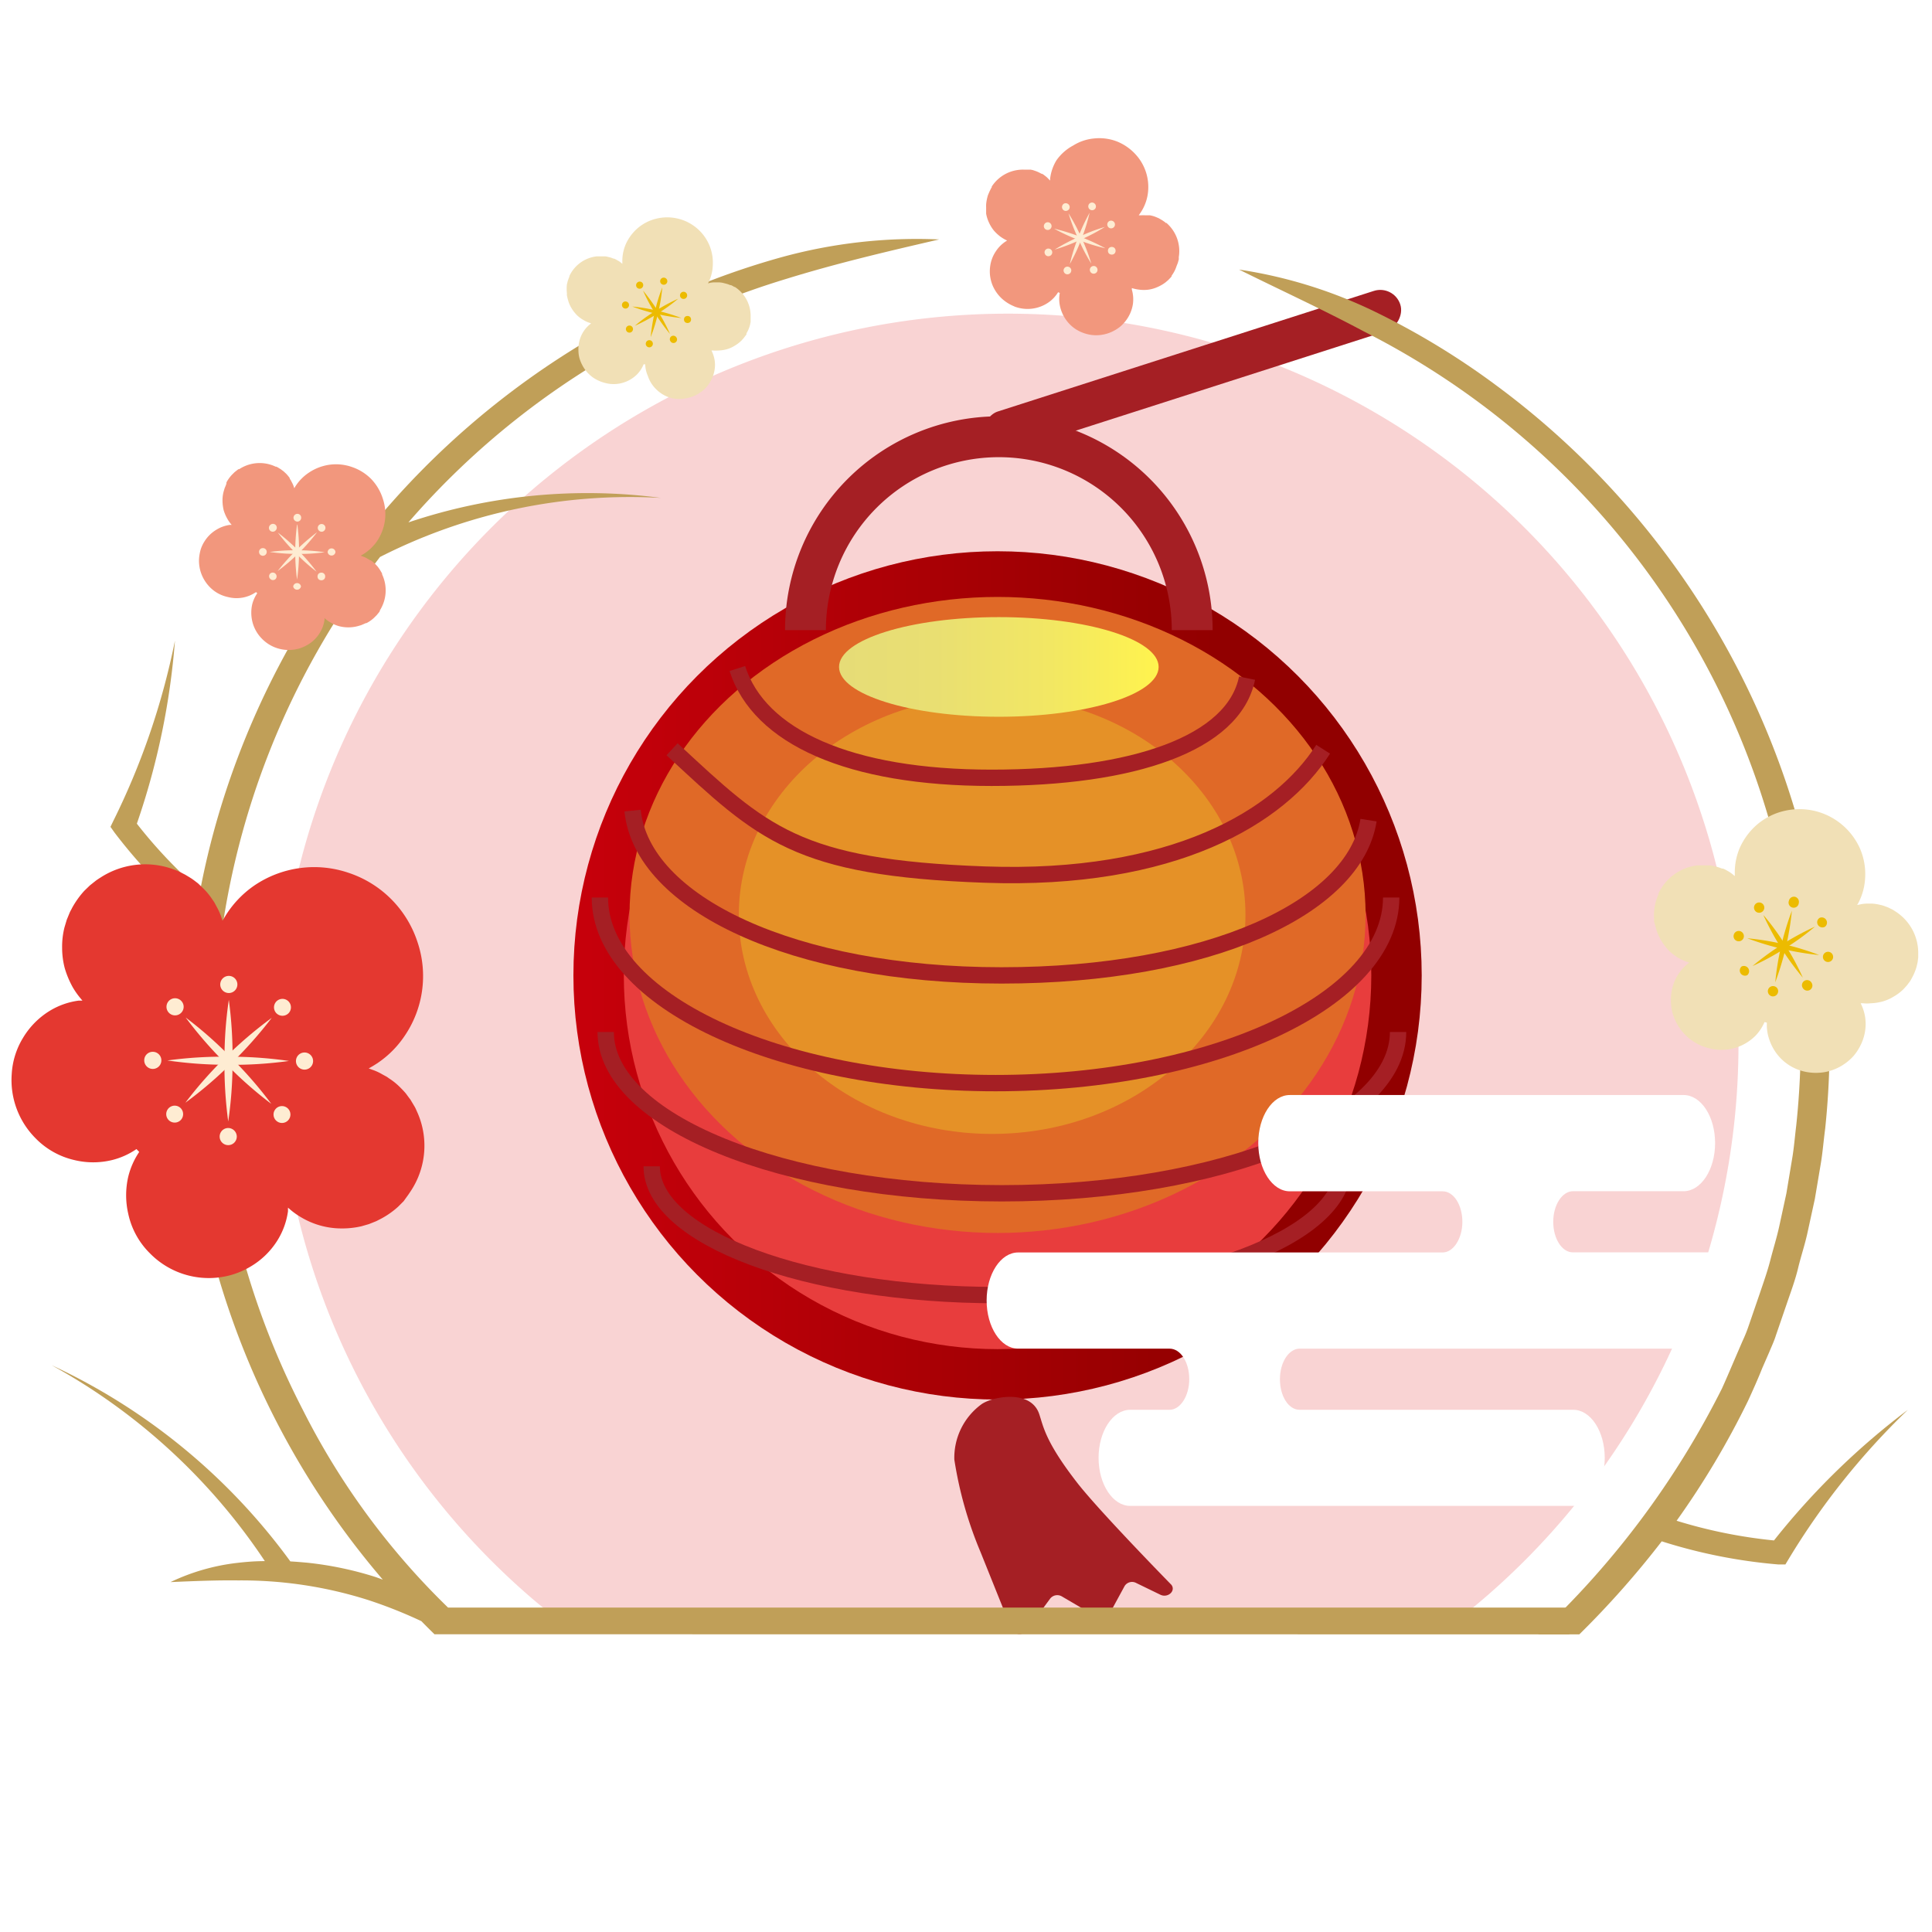<svg xmlns="http://www.w3.org/2000/svg" xmlns:xlink="http://www.w3.org/1999/xlink" viewBox="0 0 196.23 196.23"><defs><style>.cls-1{fill:#fff;}.cls-2{fill:#f9d3d3;}.cls-3{fill:#e83d3d;}.cls-4,.cls-8,.cls-9{fill:none;stroke-miterlimit:10;}.cls-4{stroke-width:5.12px;stroke:url(#Of_V_17);}.cls-5{fill:#e06927;}.cls-6{fill:#e59127;}.cls-7{fill:url(#未命名漸層_14);}.cls-8,.cls-9{stroke:#a51f24;}.cls-8{stroke-width:4.15px;}.cls-9{stroke-width:1.66px;}.cls-10{fill:#a51f24;}.cls-11{fill:#c09f58;}.cls-12{fill:#f1e0b6;}.cls-13{fill:#ecbb00;}.cls-14{fill:#f2977d;}.cls-15{fill:#feecd2;}.cls-16{fill:#e43830;}</style><linearGradient id="Of_V_17" x1="58.25" y1="99.07" x2="144.4" y2="99.07" gradientUnits="userSpaceOnUse"><stop offset="0" stop-color="#c7000b"/><stop offset="0.77" stop-color="#910000"/></linearGradient><linearGradient id="未命名漸層_14" x1="85.22" y1="67.74" x2="117.68" y2="67.74" gradientUnits="userSpaceOnUse"><stop offset="0" stop-color="#e6dc77"/><stop offset="0.3" stop-color="#e9df72"/><stop offset="0.66" stop-color="#f2e763"/><stop offset="1" stop-color="#fff34e"/></linearGradient></defs><title>資產 263</title><g id="圖層_2" data-name="圖層 2"><g id="圖層_5" data-name="圖層 5"><rect class="cls-1" width="196.23" height="196.23"/><path class="cls-2" d="M58.35,165.78c-1.32-1-2.6-2-3.87-3.05a74.2,74.2,0,1,1,91.93,3.05"/><circle class="cls-3" cx="101.32" cy="99.07" r="40.52"/><circle class="cls-4" cx="101.32" cy="99.07" r="40.52"/><ellipse class="cls-5" cx="101.32" cy="92.93" rx="37.38" ry="32.3"/><ellipse class="cls-6" cx="100.77" cy="92.93" rx="25.73" ry="22.24"/><ellipse class="cls-7" cx="101.45" cy="67.74" rx="16.23" ry="5.06"/><path class="cls-8" d="M81.81,64a19.64,19.64,0,0,1,39.28,0"/><path class="cls-9" d="M141.3,91.16c0,10.41-18,18.85-40.18,18.85s-40.19-8.44-40.19-18.85"/><path class="cls-9" d="M139,83.3c-1.39,8.85-16.12,15.77-37.28,15.77S65.2,91.73,64.25,82.33"/><path class="cls-9" d="M142,104.82c0,9.05-18,16.38-40.24,16.38s-40.24-7.33-40.24-16.38"/><path class="cls-9" d="M134.39,76.1C130,83,119.14,89.52,100,88.83S77.46,84.63,68.26,76.1"/><path class="cls-9" d="M126.66,68.88C125.31,75.52,115.14,79,100.71,79S77.12,74.86,74.89,67.9"/><path class="cls-9" d="M136.46,118.46c0,7.22-15.73,13.08-35.14,13.08s-35.13-5.86-35.13-13.08"/><path class="cls-10" d="M99.6,157.66l3.12,7.77a.91.91,0,0,0,1.54.2l2.41-3.27a.92.92,0,0,1,1.19-.21l3.56,2.09a.91.91,0,0,0,1.25-.29l1.55-2.85a.89.89,0,0,1,1.18-.32l2.45,1.19c.75.37,1.6-.37,1.13-1,0,0-7.32-7.47-9.58-10.38-3.29-4.24-3.43-5.76-3.86-7-.86-2.46-4.62-1.77-5.8-1a6.73,6.73,0,0,0-2.81,5.66A39.73,39.73,0,0,0,99.6,157.66Z"/><rect class="cls-10" x="118.95" y="15.51" width="4.27" height="44.4" rx="2.14" ry="2.14" transform="translate(120.02 -89.11) rotate(72.22)"/><path class="cls-1" d="M179.55,127.2H159.76c-1.12,0-2-1.39-2-3.11s.92-3.1,2-3.1H171c1.77,0,3.2-2.19,3.2-4.89s-1.43-4.88-3.2-4.88H131c-1.77,0-3.2,2.19-3.2,4.88S129.23,121,131,121h15.53c1.12,0,2,1.39,2,3.1s-.92,3.11-2,3.11H103.41c-1.77,0-3.2,2.19-3.2,4.88s1.43,4.89,3.2,4.89h15.38c1.13,0,2,1.39,2,3.1s-.91,3.11-2,3.11h-4c-1.77,0-3.21,2.19-3.21,4.88s1.44,4.88,3.21,4.88h45c1.77,0,3.2-2.18,3.2-4.88s-1.43-4.88-3.2-4.88H132c-1.13,0-2-1.39-2-3.11s.91-3.1,2-3.1h47.52c1.77,0,3.2-2.19,3.2-4.89S181.32,127.2,179.55,127.2Z"/><path class="cls-11" d="M159.42,166c-.45-.41,1.91-2.72,1.91-2.72s-115.79,0-115.82,0a74.87,74.87,0,0,1-14.76-20.1A80.91,80.91,0,0,1,38.6,56.57a56,56,0,0,1,28.52-6,57.09,57.09,0,0,0-25.64,2.49,80.93,80.93,0,0,1,23.7-18.74,85.2,85.2,0,0,1,14.7-6c5.07-1.57,10.23-2.78,15.51-4a51.84,51.84,0,0,0-16.14,1.84,79,79,0,0,0-15.19,6,83.6,83.6,0,0,0-41.28,48.7,81,81,0,0,0-2.45,9.58,48.91,48.91,0,0,1-6.43-6.78,74.44,74.44,0,0,0,3.87-18.59A73.89,73.89,0,0,1,11.5,83.4h0l-.28.58.41.58a53.18,53.18,0,0,0,8.21,8.6,82.25,82.25,0,0,0-.74,20.07,83.4,83.4,0,0,0,19.78,47.21l-.69-.25a34.83,34.83,0,0,0-7-1.47c-.57-.05-1.13-.1-1.7-.13A62.64,62.64,0,0,0,5.24,138.66a61.7,61.7,0,0,1,21.66,19.9c-.93,0-1.87.07-2.8.18a21.3,21.3,0,0,0-6.78,1.95c2.36-.1,4.62-.2,6.88-.17a42.53,42.53,0,0,1,13.22,2,47.06,47.06,0,0,1,5.38,2.14c.44.45.88.89,1.33,1.33"/><path class="cls-11" d="M160.41,166a92.68,92.68,0,0,0,8.37-9.45,53.75,53.75,0,0,0,11.85,2.35l.71,0,.33-.55h0a74.13,74.13,0,0,1,12.1-15.15,74.46,74.46,0,0,0-13.59,13.26,50.34,50.34,0,0,1-9.89-2,84.94,84.94,0,0,0,7.25-12.17c.5-1.09,1-2.2,1.44-3.31l.72-1.65c.23-.56.49-1.1.67-1.68l1.17-3.41c.39-1.14.81-2.27,1.09-3.44s.67-2.32.93-3.49l.77-3.53.6-3.56c.2-1.19.29-2.39.45-3.58a81.82,81.82,0,0,0-2.06-28.66,83.47,83.47,0,0,0-31.49-46.94,77.41,77.41,0,0,0-12.3-7.44,47.82,47.82,0,0,0-13.68-4.22c4.29,2.13,8.53,4.07,12.65,6.27a80.84,80.84,0,0,1,42.09,53,80.54,80.54,0,0,1,1.85,27.67c-.14,1.15-.23,2.31-.43,3.46l-.57,3.43-.74,3.41c-.25,1.13-.6,2.24-.89,3.37s-.68,2.22-1.05,3.32l-1.13,3.29a15.2,15.2,0,0,1-.65,1.62l-.69,1.6c-.46,1.07-.91,2.14-1.39,3.2A88.36,88.36,0,0,1,156.22,166"/><path class="cls-12" d="M61.48,38.9a3.85,3.85,0,0,1-1.24-.55,3.56,3.56,0,0,1-1.08-1.23,3.72,3.72,0,0,1-.31-.76,3.18,3.18,0,0,1-.1-.8A3.33,3.33,0,0,1,59.08,34a3.11,3.11,0,0,1,.84-1.06l.12-.1-.15-.05a2.31,2.31,0,0,1-.51-.22,3.42,3.42,0,0,1-.71-.49,3.65,3.65,0,0,1-.56-.68,3.15,3.15,0,0,1-.38-.8l-.09-.32L57.58,30a.66.66,0,0,1,0-.14v-.08a4.07,4.07,0,0,1,0-.89l.08-.33.11-.32.06-.13,0-.07a3.49,3.49,0,0,1,2.77-2h.07l.15,0h.44l.22,0a1.59,1.59,0,0,1,.3.06,2.36,2.36,0,0,1,.53.17l.07,0,.13.06.18.1a2.41,2.41,0,0,1,.36.23l.16.14v-.19a4.32,4.32,0,0,1,.35-1.81,4.64,4.64,0,0,1,1.25-1.66,4.55,4.55,0,0,1,1.89-.94,4.64,4.64,0,0,1,2.13,0,4.59,4.59,0,0,1,1.9.94,4.57,4.57,0,0,1,1.67,3.73A4.34,4.34,0,0,1,72,28.61l-.09.17.2-.05a2.18,2.18,0,0,1,.42-.05H73a2.28,2.28,0,0,1,.54.08l.31.08.2.07.11.05.09,0,.2.1.12.08.06,0a3.49,3.49,0,0,1,1.61,3v.08a.61.61,0,0,1,0,.14l0,.34-.07.33a3.15,3.15,0,0,1-.35.82l0,.07s0,.08-.07.13l-.2.27-.22.25a3.48,3.48,0,0,1-.7.54,3.14,3.14,0,0,1-.8.36,3.69,3.69,0,0,1-.85.13,3.5,3.5,0,0,1-.56,0l-.15,0,.06.15a3.09,3.09,0,0,1,.29,1.31,3.33,3.33,0,0,1-.39,1.55,3.82,3.82,0,0,1-.45.68,3.19,3.19,0,0,1-.61.54,3.53,3.53,0,0,1-1.51.63,3.61,3.61,0,0,1-1.35,0,3.45,3.45,0,0,1-1.67-.93,3.31,3.31,0,0,1-.84-1.35A3.23,3.23,0,0,1,65.53,37l-.16,0a3.16,3.16,0,0,1-.64,1,3.43,3.43,0,0,1-1.35.84A3.31,3.31,0,0,1,61.48,38.9Z"/><path class="cls-13" d="M67.27,29.19a18.22,18.22,0,0,1-.42,2.56,17,17,0,0,1-.76,2.49,18.6,18.6,0,0,1,.42-2.57A16.88,16.88,0,0,1,67.27,29.19Z"/><path class="cls-13" d="M65.31,29.51a19.42,19.42,0,0,1,1.52,2.11,17.41,17.41,0,0,1,1.22,2.3,19.42,19.42,0,0,1-1.52-2.11A17.41,17.41,0,0,1,65.31,29.51Z"/><path class="cls-13" d="M64.16,31.13a16.87,16.87,0,0,1,2.56.42,18.27,18.27,0,0,1,2.49.75,19.74,19.74,0,0,1-5-1.17Z"/><path class="cls-13" d="M64.48,33.09a16.33,16.33,0,0,1,2.11-1.52,19.36,19.36,0,0,1,2.29-1.23,16.33,16.33,0,0,1-2.11,1.52A17.91,17.91,0,0,1,64.48,33.09Z"/><path class="cls-13" d="M67.77,28.64a.36.36,0,0,1-.44.27.36.36,0,0,1-.27-.43.36.36,0,0,1,.44-.27A.36.36,0,0,1,67.77,28.64Z"/><path class="cls-13" d="M66.3,35a.36.36,0,0,1-.43.27.36.36,0,0,1-.27-.44.36.36,0,0,1,.43-.27A.36.36,0,0,1,66.3,35Z"/><path class="cls-13" d="M65.28,28.77a.37.37,0,0,1-.12.5.36.36,0,0,1-.5-.11.37.37,0,0,1,.12-.5A.36.36,0,0,1,65.28,28.77Z"/><path class="cls-13" d="M68.7,34.27a.36.36,0,1,1-.61.38.36.36,0,0,1,.11-.5A.37.37,0,0,1,68.7,34.27Z"/><path class="cls-13" d="M63.61,30.63a.36.36,0,1,1-.43.27A.35.35,0,0,1,63.61,30.63Z"/><circle class="cls-13" cx="69.83" cy="32.45" r="0.36"/><path class="cls-13" d="M63.74,33.12a.36.36,0,1,1-.11.5A.36.36,0,0,1,63.74,33.12Z"/><path class="cls-13" d="M69.24,29.69a.36.36,0,1,1,.38.62.36.36,0,0,1-.38-.62Z"/><path class="cls-12" d="M173.64,106.48a5.06,5.06,0,0,1-3.34-2.55,5,5,0,0,1-.44-1.1,4.81,4.81,0,0,1-.15-1.16,4.87,4.87,0,0,1,.48-2.24,4.6,4.6,0,0,1,1.2-1.52l.18-.15-.22-.07a4.71,4.71,0,0,1-.73-.31,5.42,5.42,0,0,1-1-.72,5.2,5.2,0,0,1-.81-1,4.94,4.94,0,0,1-.55-1.15l-.13-.46L168,93.6c0-.07,0-.14,0-.21v-.11a5.38,5.38,0,0,1,.08-1.28l.11-.48.16-.45.09-.2a.69.69,0,0,0,0-.1,5,5,0,0,1,4-2.88l.1,0h.85l.31,0,.44.09a5.26,5.26,0,0,1,.76.24l.1,0,.19.08.27.15a3.77,3.77,0,0,1,.51.34l.23.19v-.27a6.31,6.31,0,0,1,.51-2.6,6.75,6.75,0,0,1,1.8-2.4,6.55,6.55,0,0,1,2.73-1.35,6.73,6.73,0,0,1,3.06,0,6.75,6.75,0,0,1,4.59,3.77,6.49,6.49,0,0,1,.55,3,6.12,6.12,0,0,1-.68,2.56l-.13.23.3-.06a3.3,3.3,0,0,1,.6-.08l.32,0h.3a4,4,0,0,1,.79.12,3.17,3.17,0,0,1,.44.12l.3.11.14.06.14.07.29.14.17.11.09.06a5,5,0,0,1,2.32,4.35s0,.07,0,.11v.21l-.06.49-.11.47a5.29,5.29,0,0,1-.5,1.18l-.05.1-.11.18-.29.39-.32.36a4.63,4.63,0,0,1-1,.78,4.56,4.56,0,0,1-1.15.52,5.12,5.12,0,0,1-1.23.19,3.55,3.55,0,0,1-.8,0l-.22,0,.09.21a4.53,4.53,0,0,1,.41,1.89,4.84,4.84,0,0,1-.55,2.23,5.21,5.21,0,0,1-.66,1,5,5,0,0,1-.87.78,5.09,5.09,0,0,1-2.18.9,5.34,5.34,0,0,1-1.95-.07,4.87,4.87,0,0,1-2.4-1.33,5,5,0,0,1-1.2-2,4.45,4.45,0,0,1-.22-1.64l-.24-.06a4.72,4.72,0,0,1-.91,1.38,5,5,0,0,1-2,1.22A4.89,4.89,0,0,1,173.64,106.48Z"/><path class="cls-13" d="M182,92.5a29,29,0,0,1-1.69,7.27A27.86,27.86,0,0,1,182,92.5Z"/><path class="cls-13" d="M179.16,93a24.81,24.81,0,0,1,2.18,3,26.08,26.08,0,0,1,1.77,3.3,27.89,27.89,0,0,1-4-6.34Z"/><path class="cls-13" d="M177.5,95.3A27.86,27.86,0,0,1,184.77,97a29,29,0,0,1-7.27-1.69Z"/><path class="cls-13" d="M178,98.12a27.89,27.89,0,0,1,6.34-4,25.6,25.6,0,0,1-3,2.18A26.08,26.08,0,0,1,178,98.12Z"/><path class="cls-13" d="M182.7,91.72a.52.52,0,1,1-1-.24.52.52,0,0,1,.63-.39A.53.53,0,0,1,182.7,91.72Z"/><path class="cls-13" d="M180.59,100.79a.53.53,0,0,1-.63.4.53.53,0,0,1-.39-.63.52.52,0,0,1,.63-.39A.51.51,0,0,1,180.59,100.79Z"/><path class="cls-13" d="M179.12,91.91a.52.52,0,1,1-.89.55.52.52,0,0,1,.89-.55Z"/><path class="cls-13" d="M184,99.82a.52.52,0,0,1-.16.72.53.53,0,0,1-.72-.17.52.52,0,1,1,.88-.55Z"/><path class="cls-13" d="M176.72,94.57a.53.53,0,0,1,.39.63.52.52,0,0,1-.63.39.51.51,0,0,1-.39-.62A.52.52,0,0,1,176.72,94.57Z"/><circle class="cls-13" cx="185.67" cy="97.19" r="0.52"/><path class="cls-13" d="M176.9,98.16a.53.53,0,0,1,.56.89.53.53,0,0,1-.56-.89Z"/><path class="cls-13" d="M184.81,93.23a.53.53,0,0,1,.56.89.53.53,0,0,1-.72-.17A.52.52,0,0,1,184.81,93.23Z"/><path class="cls-14" d="M103,31.11a4.12,4.12,0,0,1-1.23-.77,3.88,3.88,0,0,1-1-1.47,4,4,0,0,1-.21-.86,3.73,3.73,0,0,1,0-.88,3.55,3.55,0,0,1,.59-1.61,3.45,3.45,0,0,1,1-1l.14-.09-.15-.07a4.33,4.33,0,0,1-.51-.31,4.28,4.28,0,0,1-.69-.64,3.75,3.75,0,0,1-.49-.8,3.61,3.61,0,0,1-.29-.91l0-.36V21a.86.86,0,0,1,0-.16v-.08a4.42,4.42,0,0,1,.19-.95l.14-.33.16-.33.08-.13,0-.07a3.77,3.77,0,0,1,3.26-1.72h.24l.23,0,.12,0,.11,0,.23.05.32.11a3.9,3.9,0,0,1,.54.26l.07,0a.57.57,0,0,0,.13.08l.18.14a2.45,2.45,0,0,1,.34.31l.16.16,0-.2a4.6,4.6,0,0,1,.65-1.87A4.9,4.9,0,0,1,109,14.78a4.82,4.82,0,0,1,2.16-.72,5,5,0,0,1,2.27.3,5.16,5.16,0,0,1,1.89,1.3,4.89,4.89,0,0,1,1.23,4.22,4.62,4.62,0,0,1-.78,1.83l-.11.16.22,0a3.53,3.53,0,0,1,.46,0l.23,0,.15,0,.08,0a2.92,2.92,0,0,1,.57.16l.31.13.21.12.1.06.1.06.2.14a.52.52,0,0,1,.11.1l.07,0a3.78,3.78,0,0,1,1.26,3.46.28.28,0,0,0,0,.09l0,.15-.1.36-.13.33A3.37,3.37,0,0,1,119,28l0,.06a.64.64,0,0,1-.1.13l-.25.26-.27.23a3.88,3.88,0,0,1-.83.48,3.32,3.32,0,0,1-.9.26,3.65,3.65,0,0,1-.94,0,4,4,0,0,1-.58-.11l-.17-.05,0,.16a3.53,3.53,0,0,1,.11,1.45,3.73,3.73,0,0,1-.64,1.59,3.92,3.92,0,0,1-.59.66,3.72,3.72,0,0,1-.73.49,3.81,3.81,0,0,1-1.71.44,3.73,3.73,0,0,1-1.43-.26,3.63,3.63,0,0,1-1.64-1.23,3.8,3.8,0,0,1-.69-1.57,3.44,3.44,0,0,1,0-1.24l-.17-.07a3.47,3.47,0,0,1-.83.93,3.74,3.74,0,0,1-3.61.52Z"/><path class="cls-15" d="M110.67,21.61a18.78,18.78,0,0,1-.83,2.67,18.29,18.29,0,0,1-1.18,2.54,20.16,20.16,0,0,1,.83-2.67A18.84,18.84,0,0,1,110.67,21.61Z"/><path class="cls-15" d="M108.53,21.67a20.15,20.15,0,0,1,1.31,2.47,18.79,18.79,0,0,1,1,2.63,18.3,18.3,0,0,1-1.3-2.48A18.25,18.25,0,0,1,108.53,21.67Z"/><path class="cls-15" d="M107.06,23.22a21.76,21.76,0,0,1,5.22,2,17.35,17.35,0,0,1-2.68-.83A18.78,18.78,0,0,1,107.06,23.22Z"/><path class="cls-15" d="M107.12,25.35a19.51,19.51,0,0,1,2.48-1.3,18.21,18.21,0,0,1,2.62-1,18.8,18.8,0,0,1-2.47,1.3A18.79,18.79,0,0,1,107.12,25.35Z"/><path class="cls-15" d="M111.29,21.1a.39.39,0,1,1-.73-.28.38.38,0,0,1,.5-.22A.4.4,0,0,1,111.29,21.1Z"/><path class="cls-15" d="M108.78,27.61a.39.39,0,1,1-.22-.5A.38.38,0,0,1,108.78,27.61Z"/><path class="cls-15" d="M108.61,20.87a.39.39,0,0,1-.2.52.38.38,0,0,1-.51-.2.4.4,0,0,1,.19-.52A.41.41,0,0,1,108.61,20.87Z"/><path class="cls-15" d="M111.44,27.25a.39.39,0,1,1-.51-.2A.38.38,0,0,1,111.44,27.25Z"/><path class="cls-15" d="M106.56,22.6a.39.39,0,0,1-.29.73.38.38,0,0,1-.22-.5A.39.39,0,0,1,106.56,22.6Z"/><circle class="cls-15" cx="112.92" cy="25.47" r="0.39"/><path class="cls-15" d="M106.32,25.28a.4.4,0,0,1,.52.19.39.39,0,0,1-.2.52.38.38,0,0,1-.51-.2A.38.38,0,0,1,106.32,25.28Z"/><path class="cls-15" d="M112.7,22.44a.4.4,0,0,1,.51.2.39.39,0,0,1-.2.52.38.38,0,0,1-.51-.2A.39.39,0,0,1,112.7,22.44Z"/><path class="cls-14" d="M21.32,59.64a3.9,3.9,0,0,1-.81-1.21,3.81,3.81,0,0,1-.29-1.74,4.78,4.78,0,0,1,.16-.87,3.5,3.5,0,0,1,.37-.8A3.61,3.61,0,0,1,22,53.79a3.52,3.52,0,0,1,1.36-.48l.17,0-.11-.13a3.23,3.23,0,0,1-.33-.49,4.13,4.13,0,0,1-.37-.86,4.32,4.32,0,0,1-.12-.94,3.42,3.42,0,0,1,.11-.95l.1-.34.14-.34L23,49.1,23,49a3.48,3.48,0,0,1,.56-.78l.26-.26.28-.22a1,1,0,0,1,.13-.09l.07,0A3.78,3.78,0,0,1,28,47.4l.07,0,.14.07.21.13.1.06.09.07.19.14.25.23a3.68,3.68,0,0,1,.38.46l0,.07.09.12.11.21a3.14,3.14,0,0,1,.19.41l.07.22.1-.17A4.69,4.69,0,0,1,31.38,48a5,5,0,0,1,2.1-.8,4.9,4.9,0,0,1,2.26.23,5,5,0,0,1,1.95,1.21,5.11,5.11,0,0,1,1.19,2,4.92,4.92,0,0,1,.21,2.27A5,5,0,0,1,38.27,55a4.65,4.65,0,0,1-1.46,1.34l-.17.1.21.08a2.68,2.68,0,0,1,.42.19l.2.12.13.08.06,0a3.68,3.68,0,0,1,.46.38l.23.25.14.19.07.1.06.1.12.2a.61.61,0,0,1,.07.14l0,.07A3.81,3.81,0,0,1,38.58,62l0,.07-.09.13-.23.28-.26.26a3.41,3.41,0,0,1-.78.55l-.07,0-.15.07-.33.14-.35.1a3.74,3.74,0,0,1-1.88,0,3.49,3.49,0,0,1-.86-.37,3.08,3.08,0,0,1-.49-.34l-.13-.11,0,.17a3.34,3.34,0,0,1-.5,1.36,3.49,3.49,0,0,1-1.23,1.19,4.22,4.22,0,0,1-.81.36,3.89,3.89,0,0,1-.86.15,3.81,3.81,0,0,1-1.74-.3,3.77,3.77,0,0,1-1.2-.82,3.72,3.72,0,0,1-1-1.8,3.84,3.84,0,0,1,0-1.72,3.57,3.57,0,0,1,.51-1.12L26,60.14a3.47,3.47,0,0,1-2.85.5A3.61,3.61,0,0,1,21.32,59.64Z"/><path class="cls-15" d="M32.17,54.1a19.56,19.56,0,0,1-1.85,2.1A19.7,19.7,0,0,1,28.2,58a21.78,21.78,0,0,1,4-3.94Z"/><path class="cls-15" d="M30.2,53.28a18.66,18.66,0,0,1,.17,2.79,18.93,18.93,0,0,1-.2,2.8,21.2,21.2,0,0,1,0-5.59Z"/><path class="cls-15" d="M28.22,54.09a19.56,19.56,0,0,1,2.1,1.85,18.56,18.56,0,0,1,1.83,2.12,18.51,18.51,0,0,1-2.09-1.86A17.61,17.61,0,0,1,28.22,54.09Z"/><path class="cls-15" d="M27.4,56.06a18.66,18.66,0,0,1,2.79-.17,18.7,18.7,0,0,1,2.79.2,18.66,18.66,0,0,1-2.79.17A18.7,18.7,0,0,1,27.4,56.06Z"/><path class="cls-15" d="M32.94,53.89a.38.38,0,0,1-.55,0,.39.39,0,1,1,.55,0Z"/><path class="cls-15" d="M28,58.8a.38.38,0,0,1-.55,0,.38.38,0,0,1,0-.55.39.39,0,0,1,.55.55Z"/><path class="cls-15" d="M30.59,52.59a.39.39,0,0,1-.39.39.41.41,0,0,1-.39-.4.4.4,0,0,1,.4-.39A.38.38,0,0,1,30.59,52.59Z"/><path class="cls-15" d="M30.57,59.56a.4.4,0,0,1-.79,0,.4.4,0,0,1,.79,0Z"/><path class="cls-15" d="M28,53.32a.39.39,0,0,1,0,.55.39.39,0,1,1-.55-.55A.39.39,0,0,1,28,53.32Z"/><circle class="cls-15" cx="32.64" cy="58.55" r="0.39"/><path class="cls-15" d="M26.7,55.67a.38.38,0,0,1,.39.39.39.39,0,1,1-.78,0A.38.38,0,0,1,26.7,55.67Z"/><path class="cls-15" d="M33.68,55.7a.39.39,0,0,1,.39.39.4.4,0,0,1-.79,0A.39.39,0,0,1,33.68,55.7Z"/><path class="cls-16" d="M3.61,115.61a8.37,8.37,0,0,1-2.42-6.51,7.9,7.9,0,0,1,1.15-3.69A8.09,8.09,0,0,1,5,102.7a7.55,7.55,0,0,1,3-1.07l.37,0-.24-.29a8,8,0,0,1-.75-1.08,9.51,9.51,0,0,1-.8-1.91,8.1,8.1,0,0,1-.27-2.06,8,8,0,0,1,.24-2.1l.23-.77.3-.73a3,3,0,0,1,.16-.31l.08-.16a9,9,0,0,1,1.24-1.74l.58-.56.63-.5.28-.19.16-.1a8.34,8.34,0,0,1,8.13-.53l.16.08.31.16.45.27.22.14.21.15.42.32.54.52a6.65,6.65,0,0,1,.84,1l.1.15c.07.09.13.19.19.28l.24.45a6,6,0,0,1,.42.92l.16.48.23-.39a10.36,10.36,0,0,1,3-3.19,10.83,10.83,0,0,1,9.63-1.27,11,11,0,0,1,6.94,7,10.8,10.8,0,0,1-1.36,9.63,10.06,10.06,0,0,1-3.21,3l-.38.22.47.17a5.47,5.47,0,0,1,.91.43l.46.25.27.19.15.1a6.66,6.66,0,0,1,1,.85c.18.18.35.36.51.55l.31.42.16.21.13.22.27.45a3,3,0,0,1,.16.31l.07.16a8.34,8.34,0,0,1-.59,8.13l-.1.15c-.07.1-.13.2-.2.29L41,122l-.57.57a8.58,8.58,0,0,1-1.74,1.22l-.16.08-.31.16-.75.3-.76.22a8.74,8.74,0,0,1-2.09.22,8,8,0,0,1-4-1.11,7.58,7.58,0,0,1-1.09-.76l-.28-.24,0,.37a7.56,7.56,0,0,1-1.1,3,8,8,0,0,1-2.73,2.63,8.34,8.34,0,0,1-1.78.79,8.38,8.38,0,0,1-8.41-2.15,8,8,0,0,1-2.2-4,8.4,8.4,0,0,1,0-3.8A7.81,7.81,0,0,1,14.14,117l-.28-.29a7.57,7.57,0,0,1-2.5,1.12,8.09,8.09,0,0,1-3.79,0A8,8,0,0,1,3.61,115.61Z"/><path class="cls-15" d="M27.6,103.38A42.23,42.23,0,0,1,23.5,108a41.1,41.1,0,0,1-4.67,4,41,41,0,0,1,4.09-4.63A42.18,42.18,0,0,1,27.6,103.38Z"/><path class="cls-15" d="M23.24,101.55a42.73,42.73,0,0,1,.38,6.18,41.44,41.44,0,0,1-.44,6.18,42.73,42.73,0,0,1-.38-6.18A41.44,41.44,0,0,1,23.24,101.55Z"/><path class="cls-15" d="M18.86,103.35a40.24,40.24,0,0,1,4.64,4.1,41.18,41.18,0,0,1,4.06,4.67,40.24,40.24,0,0,1-4.64-4.1A41.18,41.18,0,0,1,18.86,103.35Z"/><path class="cls-15" d="M17,107.71a41.36,41.36,0,0,1,6.18-.38,41.2,41.2,0,0,1,6.17.43,41.37,41.37,0,0,1-6.18.39A42.78,42.78,0,0,1,17,107.71Z"/><path class="cls-15" d="M29.3,102.92a.87.87,0,0,1-1.22,0,.86.86,0,1,1,1.22,0Z"/><path class="cls-15" d="M18.35,113.77a.86.86,0,1,1,0-1.22A.87.87,0,0,1,18.35,113.77Z"/><path class="cls-15" d="M24.11,100a.87.87,0,0,1-.86.86.87.87,0,1,1,.86-.86Z"/><path class="cls-15" d="M24.05,115.44a.87.87,0,1,1-.86-.87A.88.88,0,0,1,24.05,115.44Z"/><path class="cls-15" d="M18.4,101.65a.86.86,0,0,1,0,1.22.87.87,0,1,1,0-1.22Z"/><circle class="cls-15" cx="28.64" cy="113.2" r="0.86"/><path class="cls-15" d="M15.51,106.83a.87.87,0,1,1-.86.86A.86.86,0,0,1,15.51,106.83Z"/><path class="cls-15" d="M30.93,106.9a.87.87,0,1,1-.87.86A.87.87,0,0,1,30.93,106.9Z"/></g></g></svg>